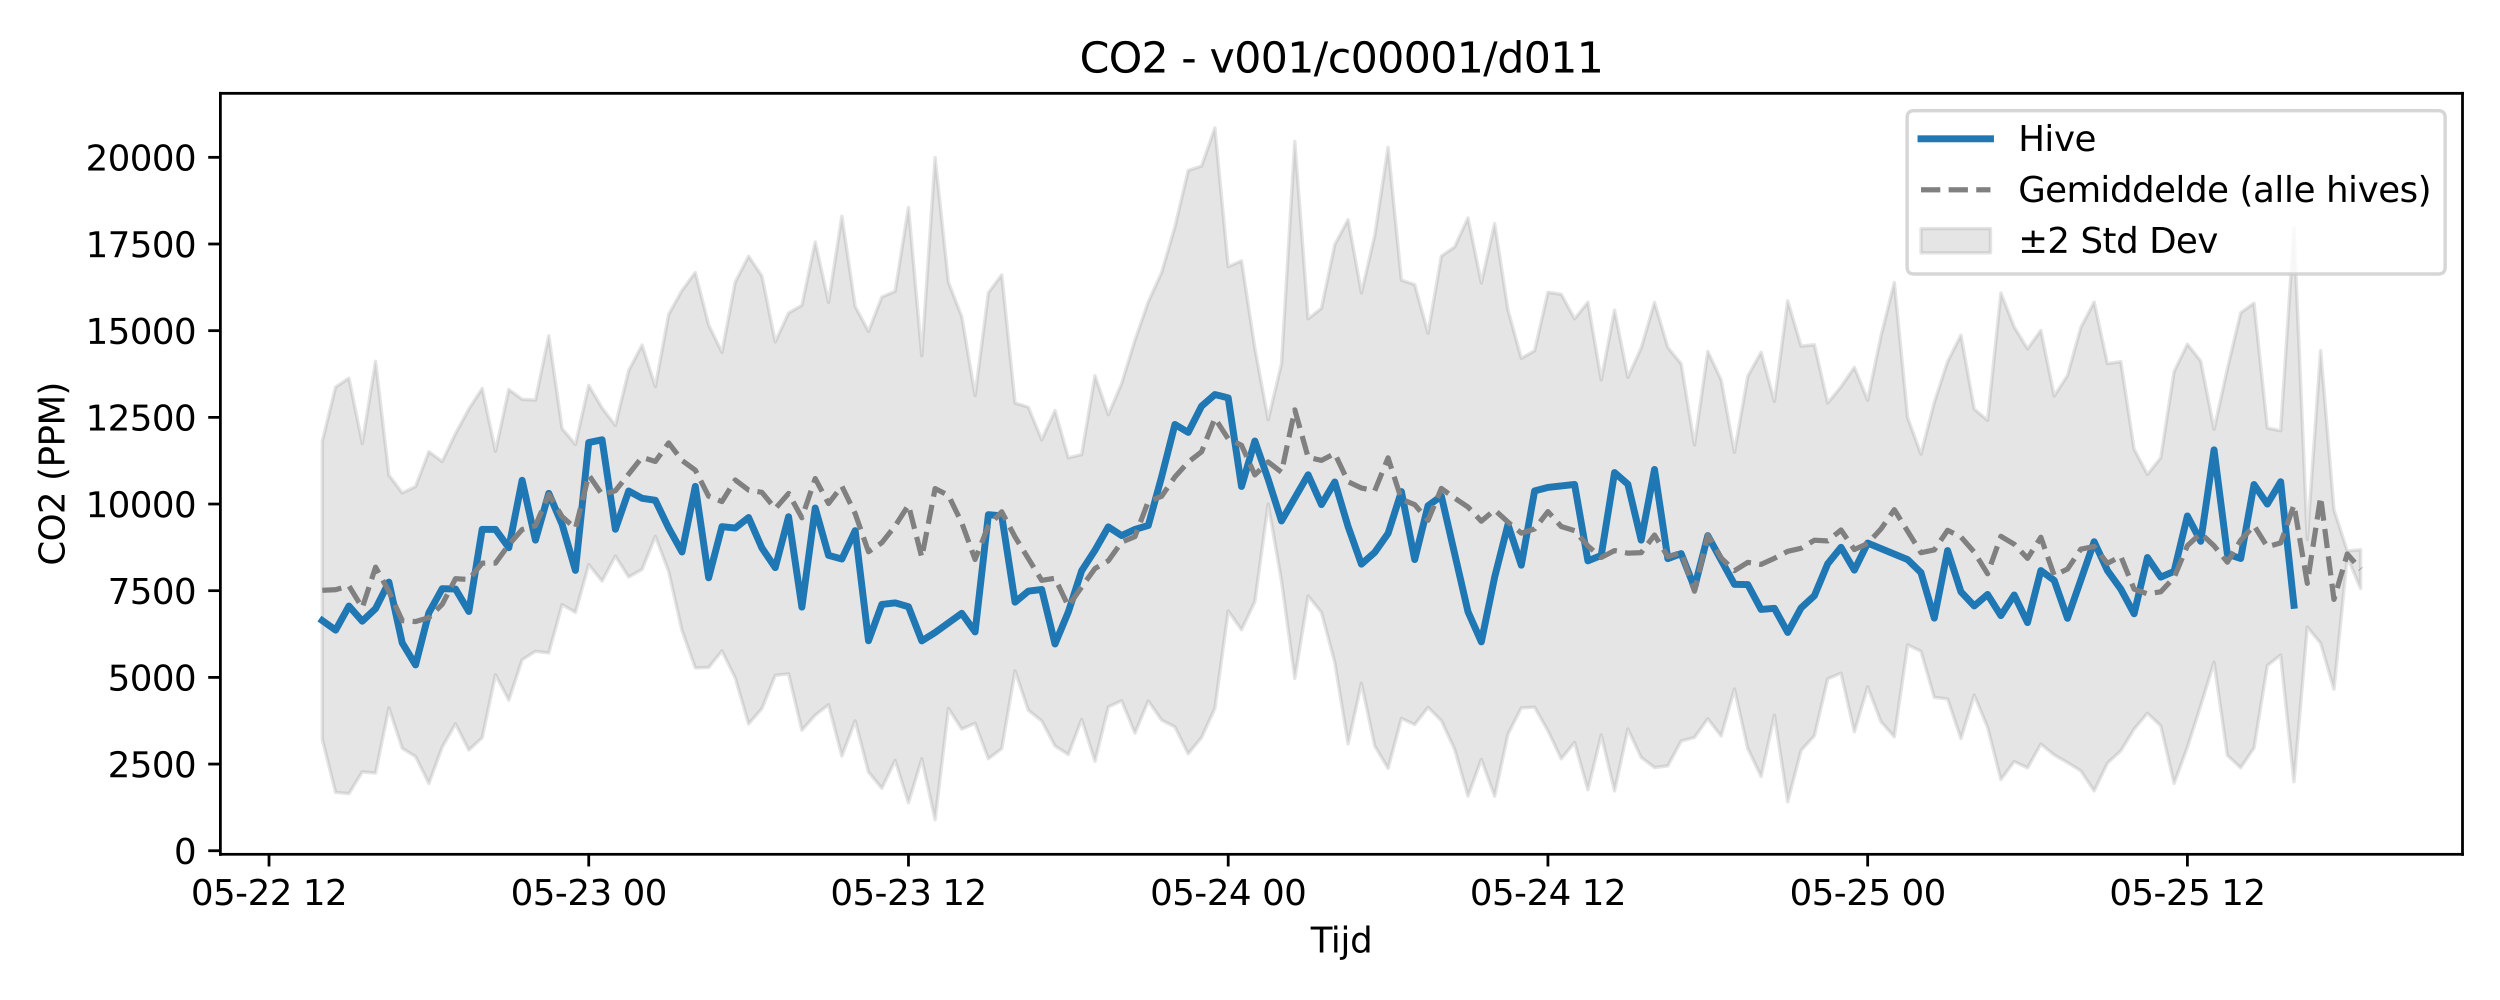 <?xml version="1.0" encoding="utf-8" standalone="no"?>
<!DOCTYPE svg PUBLIC "-//W3C//DTD SVG 1.1//EN"
  "http://www.w3.org/Graphics/SVG/1.1/DTD/svg11.dtd">
<svg xmlns:xlink="http://www.w3.org/1999/xlink" width="720pt" height="288pt" viewBox="0 0 720 288" xmlns="http://www.w3.org/2000/svg" version="1.1">
 <defs>
  <style type="text/css">*{stroke-linejoin: round; stroke-linecap: butt}</style>
 </defs>
 <g id="figure_1">
  <g id="patch_1">
   <path d="M 0 288 
L 720 288 
L 720 0 
L 0 0 
z
" style="fill: #ffffff"/>
  </g>
  <g id="axes_1">
   <g id="patch_2">
    <path d="M 63.47 246.04 
L 709.2 246.04 
L 709.2 26.88 
L 63.47 26.88 
z
" style="fill: #ffffff"/>
   </g>
   <g id="FillBetweenPolyCollection_1">
    <defs>
     <path id="m13c9b852db" d="M 92.821 -160.937 
L 92.821 -75.046 
L 96.658 -59.799 
L 100.495 -59.438 
L 104.332 -65.676 
L 108.168 -65.373 
L 112.005 -84.146 
L 115.842 -72.485 
L 119.679 -70.106 
L 123.516 -62.361 
L 127.352 -72.821 
L 131.189 -79.545 
L 135.026 -71.996 
L 138.863 -75.524 
L 142.699 -93.636 
L 146.536 -86.373 
L 150.373 -97.991 
L 154.21 -100.406 
L 158.047 -99.948 
L 161.883 -113.867 
L 165.72 -111.625 
L 169.557 -125.377 
L 173.394 -120.646 
L 177.231 -127.853 
L 181.067 -121.816 
L 184.904 -123.994 
L 188.741 -133.522 
L 192.578 -123.439 
L 196.414 -106.45 
L 200.251 -95.656 
L 204.088 -95.756 
L 207.925 -100.557 
L 211.762 -92.726 
L 215.598 -79.505 
L 219.435 -83.924 
L 223.272 -93.48 
L 227.109 -93.916 
L 230.945 -77.69 
L 234.782 -82.037 
L 238.619 -85.028 
L 242.456 -70.269 
L 246.293 -80.404 
L 250.129 -65.638 
L 253.966 -60.966 
L 257.803 -68.969 
L 261.64 -56.829 
L 265.476 -69.446 
L 269.313 -51.922 
L 273.15 -83.982 
L 276.987 -78.02 
L 280.824 -79.689 
L 284.66 -69.478 
L 288.497 -72.38 
L 292.334 -94.777 
L 296.171 -83.423 
L 300.007 -80.396 
L 303.844 -73.161 
L 307.681 -70.69 
L 311.518 -80.816 
L 315.355 -68.766 
L 319.191 -84.403 
L 323.028 -86.184 
L 326.865 -76.872 
L 330.702 -86.14 
L 334.538 -80.619 
L 338.375 -78.638 
L 342.212 -70.921 
L 346.049 -75.596 
L 349.886 -83.992 
L 353.722 -112.03 
L 357.559 -106.64 
L 361.396 -114.723 
L 365.233 -142.817 
L 369.069 -120.758 
L 372.906 -92.64 
L 376.743 -116.365 
L 380.58 -111.619 
L 384.417 -97.233 
L 388.253 -73.786 
L 392.09 -91.236 
L 395.927 -73.176 
L 399.764 -66.712 
L 403.601 -81.093 
L 407.437 -79.309 
L 411.274 -84.278 
L 415.111 -80.445 
L 418.948 -72.169 
L 422.784 -58.717 
L 426.621 -69.278 
L 430.458 -58.687 
L 434.295 -76.573 
L 438.132 -84.109 
L 441.968 -84.329 
L 445.805 -77.517 
L 449.642 -69.471 
L 453.479 -74.154 
L 457.315 -60.564 
L 461.152 -76.321 
L 464.989 -60.206 
L 468.826 -78.045 
L 472.663 -69.867 
L 476.499 -66.929 
L 480.336 -67.434 
L 484.173 -74.581 
L 488.01 -75.623 
L 491.846 -80.983 
L 495.683 -76.041 
L 499.52 -89.546 
L 503.357 -72.434 
L 507.194 -64.38 
L 511.03 -82.028 
L 514.867 -57.079 
L 518.704 -71.865 
L 522.541 -76.105 
L 526.377 -92.501 
L 530.214 -94.121 
L 534.051 -77.233 
L 537.888 -90.185 
L 541.725 -80.142 
L 545.561 -75.803 
L 549.398 -102.276 
L 553.235 -100.438 
L 557.072 -87.167 
L 560.908 -86.692 
L 564.745 -75.29 
L 568.582 -87.81 
L 572.419 -78.551 
L 576.256 -63.486 
L 580.092 -68.685 
L 583.929 -66.849 
L 587.766 -73.694 
L 591.603 -70.583 
L 595.439 -68.382 
L 599.276 -65.993 
L 603.113 -60.2 
L 606.95 -68.237 
L 610.787 -71.747 
L 614.623 -78 
L 618.46 -82.588 
L 622.297 -78.966 
L 626.134 -62.384 
L 629.971 -72.805 
L 633.807 -84.78 
L 637.644 -97.265 
L 641.481 -70.442 
L 645.318 -66.88 
L 649.154 -72.599 
L 652.991 -96.311 
L 656.828 -99.332 
L 660.665 -62.841 
L 664.502 -107.408 
L 668.338 -102.768 
L 672.175 -89.523 
L 676.012 -127.584 
L 679.849 -118.47 
L 679.849 -129.668 
L 679.849 -129.668 
L 676.012 -129.316 
L 672.175 -141.22 
L 668.338 -187.023 
L 664.502 -132.605 
L 660.665 -222.339 
L 656.828 -163.958 
L 652.991 -164.73 
L 649.154 -200.683 
L 645.318 -197.934 
L 641.481 -181.742 
L 637.644 -164.345 
L 633.807 -184.036 
L 629.971 -188.878 
L 626.134 -180.976 
L 622.297 -156.161 
L 618.46 -151.35 
L 614.623 -158.649 
L 610.787 -183.848 
L 606.95 -183.277 
L 603.113 -201.002 
L 599.276 -193.692 
L 595.439 -179.85 
L 591.603 -173.967 
L 587.766 -192.833 
L 583.929 -187.537 
L 580.092 -193.841 
L 576.256 -203.603 
L 572.419 -166.96 
L 568.582 -170.183 
L 564.745 -191.46 
L 560.908 -183.849 
L 557.072 -172.08 
L 553.235 -157.206 
L 549.398 -167.712 
L 545.561 -206.623 
L 541.725 -191.198 
L 537.888 -172.759 
L 534.051 -182.206 
L 530.214 -176.616 
L 526.377 -171.931 
L 522.541 -188.724 
L 518.704 -188.321 
L 514.867 -201.349 
L 511.03 -172.388 
L 507.194 -186.54 
L 503.357 -179.637 
L 499.52 -157.739 
L 495.683 -178.587 
L 491.846 -186.78 
L 488.01 -159.851 
L 484.173 -183.21 
L 480.336 -187.927 
L 476.499 -200.887 
L 472.663 -187.782 
L 468.826 -179.335 
L 464.989 -198.662 
L 461.152 -178.584 
L 457.315 -200.94 
L 453.479 -196.189 
L 449.642 -203.249 
L 445.805 -203.803 
L 441.968 -186.994 
L 438.132 -184.815 
L 434.295 -198.717 
L 430.458 -223.613 
L 426.621 -206.515 
L 422.784 -225.233 
L 418.948 -216.9 
L 415.111 -214.226 
L 411.274 -192.039 
L 407.437 -206.019 
L 403.601 -207.335 
L 399.764 -245.561 
L 395.927 -220.168 
L 392.09 -203.659 
L 388.253 -224.727 
L 384.417 -217.546 
L 380.58 -199.201 
L 376.743 -196.176 
L 372.906 -247.278 
L 369.069 -183.243 
L 365.233 -167.109 
L 361.396 -187.717 
L 357.559 -212.88 
L 353.722 -211.19 
L 349.886 -251.158 
L 346.049 -240.179 
L 342.212 -238.912 
L 338.375 -222.661 
L 334.538 -209.502 
L 330.702 -201.047 
L 326.865 -190.024 
L 323.028 -177.552 
L 319.191 -168.58 
L 315.355 -179.786 
L 311.518 -157.089 
L 307.681 -156.15 
L 303.844 -169.771 
L 300.007 -161.327 
L 296.171 -170.712 
L 292.334 -171.963 
L 288.497 -208.825 
L 284.66 -203.691 
L 280.824 -174.055 
L 276.987 -196.809 
L 273.15 -206.679 
L 269.313 -242.655 
L 265.476 -185.535 
L 261.64 -228.25 
L 257.803 -204.106 
L 253.966 -202.444 
L 250.129 -192.559 
L 246.293 -199.729 
L 242.456 -225.713 
L 238.619 -200.933 
L 234.782 -218.305 
L 230.945 -200.058 
L 227.109 -197.851 
L 223.272 -189.545 
L 219.435 -208.496 
L 215.598 -214.212 
L 211.762 -206.787 
L 207.925 -186.531 
L 204.088 -194.426 
L 200.251 -209.525 
L 196.414 -204.342 
L 192.578 -197.45 
L 188.741 -176.664 
L 184.904 -188.603 
L 181.067 -181.297 
L 177.231 -165.474 
L 173.394 -170.514 
L 169.557 -177.007 
L 165.72 -159.99 
L 161.883 -164.56 
L 158.047 -191.294 
L 154.21 -172.8 
L 150.373 -172.995 
L 146.536 -175.834 
L 142.699 -158.026 
L 138.863 -176.112 
L 135.026 -170.213 
L 131.189 -163.13 
L 127.352 -155.081 
L 123.516 -157.903 
L 119.679 -147.866 
L 115.842 -146.049 
L 112.005 -151.148 
L 108.168 -183.943 
L 104.332 -160.276 
L 100.495 -179.096 
L 96.658 -176.531 
L 92.821 -160.937 
z
" style="stroke: #808080; stroke-opacity: 0.2"/>
    </defs>
    <g clip-path="url(#p2933003661)">
     <use xlink:href="#m13c9b852db" x="0" y="288" style="fill: #808080; fill-opacity: 0.2; stroke: #808080; stroke-opacity: 0.2"/>
    </g>
   </g>
   <g id="matplotlib.axis_1">
    <g id="xtick_1">
     <g id="line2d_1">
      <defs>
       <path id="m4c91bf6708" d="M 0 0 
L 0 3.5 
" style="stroke: #000000; stroke-width: 0.8"/>
      </defs>
      <g>
       <use xlink:href="#m4c91bf6708" x="77.474" y="246.04" style="stroke: #000000; stroke-width: 0.8"/>
      </g>
     </g>
     <g id="text_1">
      <!-- 05-22 12 -->
      <g transform="translate(54.994 260.638) scale(0.1 -0.1)">
       <defs>
        <path id="DejaVuSans-30" d="M 2034 4250 
Q 1547 4250 1301 3770 
Q 1056 3291 1056 2328 
Q 1056 1369 1301 889 
Q 1547 409 2034 409 
Q 2525 409 2770 889 
Q 3016 1369 3016 2328 
Q 3016 3291 2770 3770 
Q 2525 4250 2034 4250 
z
M 2034 4750 
Q 2819 4750 3233 4129 
Q 3647 3509 3647 2328 
Q 3647 1150 3233 529 
Q 2819 -91 2034 -91 
Q 1250 -91 836 529 
Q 422 1150 422 2328 
Q 422 3509 836 4129 
Q 1250 4750 2034 4750 
z
" transform="scale(0.016)"/>
        <path id="DejaVuSans-35" d="M 691 4666 
L 3169 4666 
L 3169 4134 
L 1269 4134 
L 1269 2991 
Q 1406 3038 1543 3061 
Q 1681 3084 1819 3084 
Q 2600 3084 3056 2656 
Q 3513 2228 3513 1497 
Q 3513 744 3044 326 
Q 2575 -91 1722 -91 
Q 1428 -91 1123 -41 
Q 819 9 494 109 
L 494 744 
Q 775 591 1075 516 
Q 1375 441 1709 441 
Q 2250 441 2565 725 
Q 2881 1009 2881 1497 
Q 2881 1984 2565 2268 
Q 2250 2553 1709 2553 
Q 1456 2553 1204 2497 
Q 953 2441 691 2322 
L 691 4666 
z
" transform="scale(0.016)"/>
        <path id="DejaVuSans-2d" d="M 313 2009 
L 1997 2009 
L 1997 1497 
L 313 1497 
L 313 2009 
z
" transform="scale(0.016)"/>
        <path id="DejaVuSans-32" d="M 1228 531 
L 3431 531 
L 3431 0 
L 469 0 
L 469 531 
Q 828 903 1448 1529 
Q 2069 2156 2228 2338 
Q 2531 2678 2651 2914 
Q 2772 3150 2772 3378 
Q 2772 3750 2511 3984 
Q 2250 4219 1831 4219 
Q 1534 4219 1204 4116 
Q 875 4013 500 3803 
L 500 4441 
Q 881 4594 1212 4672 
Q 1544 4750 1819 4750 
Q 2544 4750 2975 4387 
Q 3406 4025 3406 3419 
Q 3406 3131 3298 2873 
Q 3191 2616 2906 2266 
Q 2828 2175 2409 1742 
Q 1991 1309 1228 531 
z
" transform="scale(0.016)"/>
        <path id="DejaVuSans-20" transform="scale(0.016)"/>
        <path id="DejaVuSans-31" d="M 794 531 
L 1825 531 
L 1825 4091 
L 703 3866 
L 703 4441 
L 1819 4666 
L 2450 4666 
L 2450 531 
L 3481 531 
L 3481 0 
L 794 0 
L 794 531 
z
" transform="scale(0.016)"/>
       </defs>
       <use xlink:href="#DejaVuSans-30"/>
       <use xlink:href="#DejaVuSans-35" transform="translate(63.623 0)"/>
       <use xlink:href="#DejaVuSans-2d" transform="translate(127.246 0)"/>
       <use xlink:href="#DejaVuSans-32" transform="translate(163.33 0)"/>
       <use xlink:href="#DejaVuSans-32" transform="translate(226.953 0)"/>
       <use xlink:href="#DejaVuSans-20" transform="translate(290.576 0)"/>
       <use xlink:href="#DejaVuSans-31" transform="translate(322.363 0)"/>
       <use xlink:href="#DejaVuSans-32" transform="translate(385.986 0)"/>
      </g>
     </g>
    </g>
    <g id="xtick_2">
     <g id="line2d_2">
      <g>
       <use xlink:href="#m4c91bf6708" x="169.557" y="246.04" style="stroke: #000000; stroke-width: 0.8"/>
      </g>
     </g>
     <g id="text_2">
      <!-- 05-23 00 -->
      <g transform="translate(147.076 260.638) scale(0.1 -0.1)">
       <defs>
        <path id="DejaVuSans-33" d="M 2597 2516 
Q 3050 2419 3304 2112 
Q 3559 1806 3559 1356 
Q 3559 666 3084 287 
Q 2609 -91 1734 -91 
Q 1441 -91 1130 -33 
Q 819 25 488 141 
L 488 750 
Q 750 597 1062 519 
Q 1375 441 1716 441 
Q 2309 441 2620 675 
Q 2931 909 2931 1356 
Q 2931 1769 2642 2001 
Q 2353 2234 1838 2234 
L 1294 2234 
L 1294 2753 
L 1863 2753 
Q 2328 2753 2575 2939 
Q 2822 3125 2822 3475 
Q 2822 3834 2567 4026 
Q 2313 4219 1838 4219 
Q 1578 4219 1281 4162 
Q 984 4106 628 3988 
L 628 4550 
Q 988 4650 1302 4700 
Q 1616 4750 1894 4750 
Q 2613 4750 3031 4423 
Q 3450 4097 3450 3541 
Q 3450 3153 3228 2886 
Q 3006 2619 2597 2516 
z
" transform="scale(0.016)"/>
       </defs>
       <use xlink:href="#DejaVuSans-30"/>
       <use xlink:href="#DejaVuSans-35" transform="translate(63.623 0)"/>
       <use xlink:href="#DejaVuSans-2d" transform="translate(127.246 0)"/>
       <use xlink:href="#DejaVuSans-32" transform="translate(163.33 0)"/>
       <use xlink:href="#DejaVuSans-33" transform="translate(226.953 0)"/>
       <use xlink:href="#DejaVuSans-20" transform="translate(290.576 0)"/>
       <use xlink:href="#DejaVuSans-30" transform="translate(322.363 0)"/>
       <use xlink:href="#DejaVuSans-30" transform="translate(385.986 0)"/>
      </g>
     </g>
    </g>
    <g id="xtick_3">
     <g id="line2d_3">
      <g>
       <use xlink:href="#m4c91bf6708" x="261.64" y="246.04" style="stroke: #000000; stroke-width: 0.8"/>
      </g>
     </g>
     <g id="text_3">
      <!-- 05-23 12 -->
      <g transform="translate(239.159 260.638) scale(0.1 -0.1)">
       <use xlink:href="#DejaVuSans-30"/>
       <use xlink:href="#DejaVuSans-35" transform="translate(63.623 0)"/>
       <use xlink:href="#DejaVuSans-2d" transform="translate(127.246 0)"/>
       <use xlink:href="#DejaVuSans-32" transform="translate(163.33 0)"/>
       <use xlink:href="#DejaVuSans-33" transform="translate(226.953 0)"/>
       <use xlink:href="#DejaVuSans-20" transform="translate(290.576 0)"/>
       <use xlink:href="#DejaVuSans-31" transform="translate(322.363 0)"/>
       <use xlink:href="#DejaVuSans-32" transform="translate(385.986 0)"/>
      </g>
     </g>
    </g>
    <g id="xtick_4">
     <g id="line2d_4">
      <g>
       <use xlink:href="#m4c91bf6708" x="353.722" y="246.04" style="stroke: #000000; stroke-width: 0.8"/>
      </g>
     </g>
     <g id="text_4">
      <!-- 05-24 00 -->
      <g transform="translate(331.242 260.638) scale(0.1 -0.1)">
       <defs>
        <path id="DejaVuSans-34" d="M 2419 4116 
L 825 1625 
L 2419 1625 
L 2419 4116 
z
M 2253 4666 
L 3047 4666 
L 3047 1625 
L 3713 1625 
L 3713 1100 
L 3047 1100 
L 3047 0 
L 2419 0 
L 2419 1100 
L 313 1100 
L 313 1709 
L 2253 4666 
z
" transform="scale(0.016)"/>
       </defs>
       <use xlink:href="#DejaVuSans-30"/>
       <use xlink:href="#DejaVuSans-35" transform="translate(63.623 0)"/>
       <use xlink:href="#DejaVuSans-2d" transform="translate(127.246 0)"/>
       <use xlink:href="#DejaVuSans-32" transform="translate(163.33 0)"/>
       <use xlink:href="#DejaVuSans-34" transform="translate(226.953 0)"/>
       <use xlink:href="#DejaVuSans-20" transform="translate(290.576 0)"/>
       <use xlink:href="#DejaVuSans-30" transform="translate(322.363 0)"/>
       <use xlink:href="#DejaVuSans-30" transform="translate(385.986 0)"/>
      </g>
     </g>
    </g>
    <g id="xtick_5">
     <g id="line2d_5">
      <g>
       <use xlink:href="#m4c91bf6708" x="445.805" y="246.04" style="stroke: #000000; stroke-width: 0.8"/>
      </g>
     </g>
     <g id="text_5">
      <!-- 05-24 12 -->
      <g transform="translate(423.325 260.638) scale(0.1 -0.1)">
       <use xlink:href="#DejaVuSans-30"/>
       <use xlink:href="#DejaVuSans-35" transform="translate(63.623 0)"/>
       <use xlink:href="#DejaVuSans-2d" transform="translate(127.246 0)"/>
       <use xlink:href="#DejaVuSans-32" transform="translate(163.33 0)"/>
       <use xlink:href="#DejaVuSans-34" transform="translate(226.953 0)"/>
       <use xlink:href="#DejaVuSans-20" transform="translate(290.576 0)"/>
       <use xlink:href="#DejaVuSans-31" transform="translate(322.363 0)"/>
       <use xlink:href="#DejaVuSans-32" transform="translate(385.986 0)"/>
      </g>
     </g>
    </g>
    <g id="xtick_6">
     <g id="line2d_6">
      <g>
       <use xlink:href="#m4c91bf6708" x="537.888" y="246.04" style="stroke: #000000; stroke-width: 0.8"/>
      </g>
     </g>
     <g id="text_6">
      <!-- 05-25 00 -->
      <g transform="translate(515.407 260.638) scale(0.1 -0.1)">
       <use xlink:href="#DejaVuSans-30"/>
       <use xlink:href="#DejaVuSans-35" transform="translate(63.623 0)"/>
       <use xlink:href="#DejaVuSans-2d" transform="translate(127.246 0)"/>
       <use xlink:href="#DejaVuSans-32" transform="translate(163.33 0)"/>
       <use xlink:href="#DejaVuSans-35" transform="translate(226.953 0)"/>
       <use xlink:href="#DejaVuSans-20" transform="translate(290.576 0)"/>
       <use xlink:href="#DejaVuSans-30" transform="translate(322.363 0)"/>
       <use xlink:href="#DejaVuSans-30" transform="translate(385.986 0)"/>
      </g>
     </g>
    </g>
    <g id="xtick_7">
     <g id="line2d_7">
      <g>
       <use xlink:href="#m4c91bf6708" x="629.971" y="246.04" style="stroke: #000000; stroke-width: 0.8"/>
      </g>
     </g>
     <g id="text_7">
      <!-- 05-25 12 -->
      <g transform="translate(607.49 260.638) scale(0.1 -0.1)">
       <use xlink:href="#DejaVuSans-30"/>
       <use xlink:href="#DejaVuSans-35" transform="translate(63.623 0)"/>
       <use xlink:href="#DejaVuSans-2d" transform="translate(127.246 0)"/>
       <use xlink:href="#DejaVuSans-32" transform="translate(163.33 0)"/>
       <use xlink:href="#DejaVuSans-35" transform="translate(226.953 0)"/>
       <use xlink:href="#DejaVuSans-20" transform="translate(290.576 0)"/>
       <use xlink:href="#DejaVuSans-31" transform="translate(322.363 0)"/>
       <use xlink:href="#DejaVuSans-32" transform="translate(385.986 0)"/>
      </g>
     </g>
    </g>
    <g id="text_8">
     <!-- Tijd -->
     <g transform="translate(377.485 274.317) scale(0.1 -0.1)">
      <defs>
       <path id="DejaVuSans-54" d="M -19 4666 
L 3928 4666 
L 3928 4134 
L 2272 4134 
L 2272 0 
L 1638 0 
L 1638 4134 
L -19 4134 
L -19 4666 
z
" transform="scale(0.016)"/>
       <path id="DejaVuSans-69" d="M 603 3500 
L 1178 3500 
L 1178 0 
L 603 0 
L 603 3500 
z
M 603 4863 
L 1178 4863 
L 1178 4134 
L 603 4134 
L 603 4863 
z
" transform="scale(0.016)"/>
       <path id="DejaVuSans-6a" d="M 603 3500 
L 1178 3500 
L 1178 -63 
Q 1178 -731 923 -1031 
Q 669 -1331 103 -1331 
L -116 -1331 
L -116 -844 
L 38 -844 
Q 366 -844 484 -692 
Q 603 -541 603 -63 
L 603 3500 
z
M 603 4863 
L 1178 4863 
L 1178 4134 
L 603 4134 
L 603 4863 
z
" transform="scale(0.016)"/>
       <path id="DejaVuSans-64" d="M 2906 2969 
L 2906 4863 
L 3481 4863 
L 3481 0 
L 2906 0 
L 2906 525 
Q 2725 213 2448 61 
Q 2172 -91 1784 -91 
Q 1150 -91 751 415 
Q 353 922 353 1747 
Q 353 2572 751 3078 
Q 1150 3584 1784 3584 
Q 2172 3584 2448 3432 
Q 2725 3281 2906 2969 
z
M 947 1747 
Q 947 1113 1208 752 
Q 1469 391 1925 391 
Q 2381 391 2643 752 
Q 2906 1113 2906 1747 
Q 2906 2381 2643 2742 
Q 2381 3103 1925 3103 
Q 1469 3103 1208 2742 
Q 947 2381 947 1747 
z
" transform="scale(0.016)"/>
      </defs>
      <use xlink:href="#DejaVuSans-54"/>
      <use xlink:href="#DejaVuSans-69" transform="translate(57.959 0)"/>
      <use xlink:href="#DejaVuSans-6a" transform="translate(85.742 0)"/>
      <use xlink:href="#DejaVuSans-64" transform="translate(113.525 0)"/>
     </g>
    </g>
   </g>
   <g id="matplotlib.axis_2">
    <g id="ytick_1">
     <g id="line2d_8">
      <defs>
       <path id="md281f509df" d="M 0 0 
L -3.5 0 
" style="stroke: #000000; stroke-width: 0.8"/>
      </defs>
      <g>
       <use xlink:href="#md281f509df" x="63.47" y="245.012" style="stroke: #000000; stroke-width: 0.8"/>
      </g>
     </g>
     <g id="text_9">
      <!-- 0 -->
      <g transform="translate(50.108 248.811) scale(0.1 -0.1)">
       <use xlink:href="#DejaVuSans-30"/>
      </g>
     </g>
    </g>
    <g id="ytick_2">
     <g id="line2d_9">
      <g>
       <use xlink:href="#md281f509df" x="63.47" y="220.05" style="stroke: #000000; stroke-width: 0.8"/>
      </g>
     </g>
     <g id="text_10">
      <!-- 2500 -->
      <g transform="translate(31.02 223.849) scale(0.1 -0.1)">
       <use xlink:href="#DejaVuSans-32"/>
       <use xlink:href="#DejaVuSans-35" transform="translate(63.623 0)"/>
       <use xlink:href="#DejaVuSans-30" transform="translate(127.246 0)"/>
       <use xlink:href="#DejaVuSans-30" transform="translate(190.869 0)"/>
      </g>
     </g>
    </g>
    <g id="ytick_3">
     <g id="line2d_10">
      <g>
       <use xlink:href="#md281f509df" x="63.47" y="195.087" style="stroke: #000000; stroke-width: 0.8"/>
      </g>
     </g>
     <g id="text_11">
      <!-- 5000 -->
      <g transform="translate(31.02 198.886) scale(0.1 -0.1)">
       <use xlink:href="#DejaVuSans-35"/>
       <use xlink:href="#DejaVuSans-30" transform="translate(63.623 0)"/>
       <use xlink:href="#DejaVuSans-30" transform="translate(127.246 0)"/>
       <use xlink:href="#DejaVuSans-30" transform="translate(190.869 0)"/>
      </g>
     </g>
    </g>
    <g id="ytick_4">
     <g id="line2d_11">
      <g>
       <use xlink:href="#md281f509df" x="63.47" y="170.124" style="stroke: #000000; stroke-width: 0.8"/>
      </g>
     </g>
     <g id="text_12">
      <!-- 7500 -->
      <g transform="translate(31.02 173.924) scale(0.1 -0.1)">
       <defs>
        <path id="DejaVuSans-37" d="M 525 4666 
L 3525 4666 
L 3525 4397 
L 1831 0 
L 1172 0 
L 2766 4134 
L 525 4134 
L 525 4666 
z
" transform="scale(0.016)"/>
       </defs>
       <use xlink:href="#DejaVuSans-37"/>
       <use xlink:href="#DejaVuSans-35" transform="translate(63.623 0)"/>
       <use xlink:href="#DejaVuSans-30" transform="translate(127.246 0)"/>
       <use xlink:href="#DejaVuSans-30" transform="translate(190.869 0)"/>
      </g>
     </g>
    </g>
    <g id="ytick_5">
     <g id="line2d_12">
      <g>
       <use xlink:href="#md281f509df" x="63.47" y="145.162" style="stroke: #000000; stroke-width: 0.8"/>
      </g>
     </g>
     <g id="text_13">
      <!-- 10000 -->
      <g transform="translate(24.657 148.961) scale(0.1 -0.1)">
       <use xlink:href="#DejaVuSans-31"/>
       <use xlink:href="#DejaVuSans-30" transform="translate(63.623 0)"/>
       <use xlink:href="#DejaVuSans-30" transform="translate(127.246 0)"/>
       <use xlink:href="#DejaVuSans-30" transform="translate(190.869 0)"/>
       <use xlink:href="#DejaVuSans-30" transform="translate(254.492 0)"/>
      </g>
     </g>
    </g>
    <g id="ytick_6">
     <g id="line2d_13">
      <g>
       <use xlink:href="#md281f509df" x="63.47" y="120.199" style="stroke: #000000; stroke-width: 0.8"/>
      </g>
     </g>
     <g id="text_14">
      <!-- 12500 -->
      <g transform="translate(24.657 123.998) scale(0.1 -0.1)">
       <use xlink:href="#DejaVuSans-31"/>
       <use xlink:href="#DejaVuSans-32" transform="translate(63.623 0)"/>
       <use xlink:href="#DejaVuSans-35" transform="translate(127.246 0)"/>
       <use xlink:href="#DejaVuSans-30" transform="translate(190.869 0)"/>
       <use xlink:href="#DejaVuSans-30" transform="translate(254.492 0)"/>
      </g>
     </g>
    </g>
    <g id="ytick_7">
     <g id="line2d_14">
      <g>
       <use xlink:href="#md281f509df" x="63.47" y="95.237" style="stroke: #000000; stroke-width: 0.8"/>
      </g>
     </g>
     <g id="text_15">
      <!-- 15000 -->
      <g transform="translate(24.657 99.036) scale(0.1 -0.1)">
       <use xlink:href="#DejaVuSans-31"/>
       <use xlink:href="#DejaVuSans-35" transform="translate(63.623 0)"/>
       <use xlink:href="#DejaVuSans-30" transform="translate(127.246 0)"/>
       <use xlink:href="#DejaVuSans-30" transform="translate(190.869 0)"/>
       <use xlink:href="#DejaVuSans-30" transform="translate(254.492 0)"/>
      </g>
     </g>
    </g>
    <g id="ytick_8">
     <g id="line2d_15">
      <g>
       <use xlink:href="#md281f509df" x="63.47" y="70.274" style="stroke: #000000; stroke-width: 0.8"/>
      </g>
     </g>
     <g id="text_16">
      <!-- 17500 -->
      <g transform="translate(24.657 74.073) scale(0.1 -0.1)">
       <use xlink:href="#DejaVuSans-31"/>
       <use xlink:href="#DejaVuSans-37" transform="translate(63.623 0)"/>
       <use xlink:href="#DejaVuSans-35" transform="translate(127.246 0)"/>
       <use xlink:href="#DejaVuSans-30" transform="translate(190.869 0)"/>
       <use xlink:href="#DejaVuSans-30" transform="translate(254.492 0)"/>
      </g>
     </g>
    </g>
    <g id="ytick_9">
     <g id="line2d_16">
      <g>
       <use xlink:href="#md281f509df" x="63.47" y="45.311" style="stroke: #000000; stroke-width: 0.8"/>
      </g>
     </g>
     <g id="text_17">
      <!-- 20000 -->
      <g transform="translate(24.657 49.111) scale(0.1 -0.1)">
       <use xlink:href="#DejaVuSans-32"/>
       <use xlink:href="#DejaVuSans-30" transform="translate(63.623 0)"/>
       <use xlink:href="#DejaVuSans-30" transform="translate(127.246 0)"/>
       <use xlink:href="#DejaVuSans-30" transform="translate(190.869 0)"/>
       <use xlink:href="#DejaVuSans-30" transform="translate(254.492 0)"/>
      </g>
     </g>
    </g>
    <g id="text_18">
     <!-- CO2 (PPM) -->
     <g transform="translate(18.578 162.903) rotate(-90) scale(0.1 -0.1)">
      <defs>
       <path id="DejaVuSans-43" d="M 4122 4306 
L 4122 3641 
Q 3803 3938 3442 4084 
Q 3081 4231 2675 4231 
Q 1875 4231 1450 3742 
Q 1025 3253 1025 2328 
Q 1025 1406 1450 917 
Q 1875 428 2675 428 
Q 3081 428 3442 575 
Q 3803 722 4122 1019 
L 4122 359 
Q 3791 134 3420 21 
Q 3050 -91 2638 -91 
Q 1578 -91 968 557 
Q 359 1206 359 2328 
Q 359 3453 968 4101 
Q 1578 4750 2638 4750 
Q 3056 4750 3426 4639 
Q 3797 4528 4122 4306 
z
" transform="scale(0.016)"/>
       <path id="DejaVuSans-4f" d="M 2522 4238 
Q 1834 4238 1429 3725 
Q 1025 3213 1025 2328 
Q 1025 1447 1429 934 
Q 1834 422 2522 422 
Q 3209 422 3611 934 
Q 4013 1447 4013 2328 
Q 4013 3213 3611 3725 
Q 3209 4238 2522 4238 
z
M 2522 4750 
Q 3503 4750 4090 4092 
Q 4678 3434 4678 2328 
Q 4678 1225 4090 567 
Q 3503 -91 2522 -91 
Q 1538 -91 948 565 
Q 359 1222 359 2328 
Q 359 3434 948 4092 
Q 1538 4750 2522 4750 
z
" transform="scale(0.016)"/>
       <path id="DejaVuSans-28" d="M 1984 4856 
Q 1566 4138 1362 3434 
Q 1159 2731 1159 2009 
Q 1159 1288 1364 580 
Q 1569 -128 1984 -844 
L 1484 -844 
Q 1016 -109 783 600 
Q 550 1309 550 2009 
Q 550 2706 781 3412 
Q 1013 4119 1484 4856 
L 1984 4856 
z
" transform="scale(0.016)"/>
       <path id="DejaVuSans-50" d="M 1259 4147 
L 1259 2394 
L 2053 2394 
Q 2494 2394 2734 2622 
Q 2975 2850 2975 3272 
Q 2975 3691 2734 3919 
Q 2494 4147 2053 4147 
L 1259 4147 
z
M 628 4666 
L 2053 4666 
Q 2838 4666 3239 4311 
Q 3641 3956 3641 3272 
Q 3641 2581 3239 2228 
Q 2838 1875 2053 1875 
L 1259 1875 
L 1259 0 
L 628 0 
L 628 4666 
z
" transform="scale(0.016)"/>
       <path id="DejaVuSans-4d" d="M 628 4666 
L 1569 4666 
L 2759 1491 
L 3956 4666 
L 4897 4666 
L 4897 0 
L 4281 0 
L 4281 4097 
L 3078 897 
L 2444 897 
L 1241 4097 
L 1241 0 
L 628 0 
L 628 4666 
z
" transform="scale(0.016)"/>
       <path id="DejaVuSans-29" d="M 513 4856 
L 1013 4856 
Q 1481 4119 1714 3412 
Q 1947 2706 1947 2009 
Q 1947 1309 1714 600 
Q 1481 -109 1013 -844 
L 513 -844 
Q 928 -128 1133 580 
Q 1338 1288 1338 2009 
Q 1338 2731 1133 3434 
Q 928 4138 513 4856 
z
" transform="scale(0.016)"/>
      </defs>
      <use xlink:href="#DejaVuSans-43"/>
      <use xlink:href="#DejaVuSans-4f" transform="translate(69.824 0)"/>
      <use xlink:href="#DejaVuSans-32" transform="translate(148.535 0)"/>
      <use xlink:href="#DejaVuSans-20" transform="translate(212.158 0)"/>
      <use xlink:href="#DejaVuSans-28" transform="translate(243.945 0)"/>
      <use xlink:href="#DejaVuSans-50" transform="translate(282.959 0)"/>
      <use xlink:href="#DejaVuSans-50" transform="translate(343.262 0)"/>
      <use xlink:href="#DejaVuSans-4d" transform="translate(403.564 0)"/>
      <use xlink:href="#DejaVuSans-29" transform="translate(489.844 0)"/>
     </g>
    </g>
   </g>
   <g id="line2d_17">
    <path d="M 92.821 178.731 
L 96.658 181.477 
L 100.495 174.544 
L 104.332 178.901 
L 108.168 175.28 
L 112.005 167.653 
L 115.842 185.162 
L 119.679 191.502 
L 123.516 176.485 
L 127.352 169.545 
L 131.189 169.638 
L 135.026 176.102 
L 138.863 152.464 
L 142.699 152.467 
L 146.536 157.736 
L 150.373 138.335 
L 154.21 155.553 
L 158.047 142.09 
L 161.883 151.016 
L 165.72 164.266 
L 169.557 127.442 
L 173.394 126.656 
L 177.231 152.424 
L 181.067 141.407 
L 184.904 143.511 
L 188.741 144.08 
L 192.578 152.078 
L 196.414 158.971 
L 200.251 140.074 
L 204.088 166.4 
L 207.925 151.672 
L 211.762 152.071 
L 215.598 149.046 
L 219.435 157.816 
L 223.272 163.479 
L 227.109 148.821 
L 230.945 174.847 
L 234.782 146.307 
L 238.619 159.945 
L 242.456 160.995 
L 246.293 152.835 
L 250.129 184.533 
L 253.966 174.072 
L 257.803 173.629 
L 261.64 174.737 
L 265.476 184.578 
L 269.313 182.161 
L 276.987 176.63 
L 280.824 181.987 
L 284.66 148.222 
L 288.497 148.577 
L 292.334 173.424 
L 296.171 170.244 
L 300.007 169.772 
L 303.844 185.471 
L 307.681 176.23 
L 311.518 164.386 
L 315.355 158.462 
L 319.191 151.742 
L 323.028 154.245 
L 326.865 152.477 
L 330.702 151.342 
L 334.538 137.35 
L 338.375 122.246 
L 342.212 124.526 
L 346.049 116.977 
L 349.886 113.632 
L 353.722 114.591 
L 357.559 140.093 
L 361.396 127.022 
L 365.233 138.026 
L 369.069 150.031 
L 376.743 136.744 
L 380.58 145.325 
L 384.417 138.816 
L 388.253 151.652 
L 392.09 162.476 
L 395.927 159.081 
L 399.764 153.629 
L 403.601 141.584 
L 407.437 161.148 
L 411.274 145.651 
L 415.111 142.875 
L 422.784 176.185 
L 426.621 184.852 
L 430.458 166.22 
L 434.295 151.073 
L 438.132 162.775 
L 441.968 141.381 
L 445.805 140.374 
L 453.479 139.52 
L 457.315 161.527 
L 461.152 159.965 
L 464.989 136.1 
L 468.826 139.46 
L 472.663 155.556 
L 476.499 135.212 
L 480.336 160.888 
L 484.173 159.445 
L 488.01 169.206 
L 491.846 154.268 
L 499.52 168.294 
L 503.357 168.357 
L 507.194 175.516 
L 511.03 175.2 
L 514.867 182.14 
L 518.704 175.084 
L 522.541 171.569 
L 526.377 162.373 
L 530.214 157.63 
L 534.051 164.197 
L 537.888 156.405 
L 549.398 161.158 
L 553.235 164.902 
L 557.072 178.023 
L 560.908 158.567 
L 564.745 170.434 
L 568.582 174.513 
L 572.419 171.206 
L 576.256 177.294 
L 580.092 171.358 
L 583.929 179.301 
L 587.766 164.323 
L 591.603 167.142 
L 595.439 178.072 
L 603.113 156.025 
L 606.95 164.323 
L 610.787 169.645 
L 614.623 176.764 
L 618.46 160.569 
L 622.297 166.21 
L 626.134 164.563 
L 629.971 148.597 
L 633.807 155.896 
L 637.644 129.565 
L 641.481 159.57 
L 645.318 160.843 
L 649.154 139.543 
L 652.991 145.168 
L 656.828 138.748 
L 660.665 174.328 
L 660.665 174.328 
" clip-path="url(#p2933003661)" style="fill: none; stroke: #1f77b4; stroke-width: 2; stroke-linecap: square"/>
   </g>
   <g id="line2d_18">
    <path d="M 92.821 170.009 
L 96.658 169.835 
L 100.495 168.733 
L 104.332 175.024 
L 108.168 163.342 
L 112.005 170.353 
L 115.842 178.733 
L 119.679 179.014 
L 123.516 177.868 
L 127.352 174.049 
L 131.189 166.662 
L 135.026 166.895 
L 138.863 162.182 
L 142.699 162.169 
L 146.536 156.896 
L 150.373 152.507 
L 154.21 151.397 
L 158.047 142.379 
L 161.883 148.786 
L 165.72 152.192 
L 169.557 136.808 
L 173.394 142.42 
L 177.231 141.337 
L 184.904 131.701 
L 188.741 132.907 
L 192.578 127.556 
L 196.414 132.604 
L 200.251 135.41 
L 204.088 142.909 
L 207.925 144.456 
L 211.762 138.243 
L 215.598 141.142 
L 219.435 141.79 
L 223.272 146.488 
L 227.109 142.117 
L 230.945 149.126 
L 234.782 137.829 
L 238.619 145.019 
L 242.456 140.009 
L 246.293 147.933 
L 250.129 158.901 
L 253.966 156.295 
L 257.803 151.463 
L 261.64 145.461 
L 265.476 160.51 
L 269.313 140.711 
L 273.15 142.669 
L 276.987 150.586 
L 280.824 161.128 
L 284.66 151.416 
L 288.497 147.398 
L 292.334 154.63 
L 300.007 167.138 
L 303.844 166.534 
L 307.681 174.58 
L 311.518 169.047 
L 315.355 163.724 
L 319.191 161.509 
L 323.028 156.132 
L 326.865 154.552 
L 330.702 144.407 
L 334.538 142.94 
L 338.375 137.351 
L 342.212 133.084 
L 346.049 130.113 
L 349.886 120.425 
L 353.722 126.39 
L 357.559 128.24 
L 361.396 136.78 
L 365.233 133.037 
L 369.069 135.999 
L 372.906 118.041 
L 376.743 131.729 
L 380.58 132.59 
L 384.417 130.61 
L 388.253 138.744 
L 392.09 140.552 
L 395.927 141.328 
L 399.764 131.863 
L 403.601 143.786 
L 407.437 145.336 
L 411.274 149.841 
L 415.111 140.665 
L 418.948 143.465 
L 422.784 146.025 
L 426.621 150.104 
L 430.458 146.85 
L 434.295 150.355 
L 438.132 153.538 
L 441.968 152.338 
L 445.805 147.34 
L 449.642 151.64 
L 453.479 152.828 
L 457.315 157.248 
L 461.152 160.548 
L 464.989 158.566 
L 468.826 159.31 
L 472.663 159.175 
L 476.499 154.092 
L 480.336 160.32 
L 484.173 159.105 
L 488.01 170.263 
L 491.846 154.119 
L 495.683 160.686 
L 499.52 164.357 
L 503.357 161.964 
L 507.194 162.54 
L 511.03 160.792 
L 514.867 158.786 
L 518.704 157.907 
L 522.541 155.585 
L 526.377 155.784 
L 530.214 152.631 
L 534.051 158.28 
L 537.888 156.528 
L 541.725 152.33 
L 545.561 146.787 
L 553.235 159.178 
L 557.072 158.376 
L 560.908 152.73 
L 564.745 154.625 
L 568.582 159.004 
L 572.419 165.244 
L 576.256 154.456 
L 580.092 156.737 
L 583.929 160.807 
L 587.766 154.736 
L 591.603 165.725 
L 595.439 163.884 
L 599.276 158.157 
L 603.113 157.399 
L 606.95 162.243 
L 610.787 160.202 
L 614.623 169.676 
L 618.46 171.031 
L 622.297 170.437 
L 626.134 166.32 
L 629.971 157.159 
L 633.807 153.592 
L 637.644 157.195 
L 641.481 161.908 
L 645.318 155.593 
L 649.154 151.359 
L 652.991 157.479 
L 656.828 156.355 
L 660.665 145.41 
L 664.502 167.993 
L 668.338 143.105 
L 672.175 172.628 
L 676.012 159.55 
L 679.849 163.931 
L 679.849 163.931 
" clip-path="url(#p2933003661)" style="fill: none; stroke-dasharray: 5.55,2.4; stroke-dashoffset: 0; stroke: #808080; stroke-width: 1.5"/>
   </g>
   <g id="patch_3">
    <path d="M 63.47 246.04 
L 63.47 26.88 
" style="fill: none; stroke: #000000; stroke-width: 0.8; stroke-linejoin: miter; stroke-linecap: square"/>
   </g>
   <g id="patch_4">
    <path d="M 709.2 246.04 
L 709.2 26.88 
" style="fill: none; stroke: #000000; stroke-width: 0.8; stroke-linejoin: miter; stroke-linecap: square"/>
   </g>
   <g id="patch_5">
    <path d="M 63.47 246.04 
L 709.2 246.04 
" style="fill: none; stroke: #000000; stroke-width: 0.8; stroke-linejoin: miter; stroke-linecap: square"/>
   </g>
   <g id="patch_6">
    <path d="M 63.47 26.88 
L 709.2 26.88 
" style="fill: none; stroke: #000000; stroke-width: 0.8; stroke-linejoin: miter; stroke-linecap: square"/>
   </g>
   <g id="text_19">
    <!-- CO2 - v001/c00001/d011 -->
    <g transform="translate(310.932 20.88) scale(0.12 -0.12)">
     <defs>
      <path id="DejaVuSans-76" d="M 191 3500 
L 800 3500 
L 1894 563 
L 2988 3500 
L 3597 3500 
L 2284 0 
L 1503 0 
L 191 3500 
z
" transform="scale(0.016)"/>
      <path id="DejaVuSans-2f" d="M 1625 4666 
L 2156 4666 
L 531 -594 
L 0 -594 
L 1625 4666 
z
" transform="scale(0.016)"/>
      <path id="DejaVuSans-63" d="M 3122 3366 
L 3122 2828 
Q 2878 2963 2633 3030 
Q 2388 3097 2138 3097 
Q 1578 3097 1268 2742 
Q 959 2388 959 1747 
Q 959 1106 1268 751 
Q 1578 397 2138 397 
Q 2388 397 2633 464 
Q 2878 531 3122 666 
L 3122 134 
Q 2881 22 2623 -34 
Q 2366 -91 2075 -91 
Q 1284 -91 818 406 
Q 353 903 353 1747 
Q 353 2603 823 3093 
Q 1294 3584 2113 3584 
Q 2378 3584 2631 3529 
Q 2884 3475 3122 3366 
z
" transform="scale(0.016)"/>
     </defs>
     <use xlink:href="#DejaVuSans-43"/>
     <use xlink:href="#DejaVuSans-4f" transform="translate(69.824 0)"/>
     <use xlink:href="#DejaVuSans-32" transform="translate(148.535 0)"/>
     <use xlink:href="#DejaVuSans-20" transform="translate(212.158 0)"/>
     <use xlink:href="#DejaVuSans-2d" transform="translate(243.945 0)"/>
     <use xlink:href="#DejaVuSans-20" transform="translate(280.029 0)"/>
     <use xlink:href="#DejaVuSans-76" transform="translate(311.816 0)"/>
     <use xlink:href="#DejaVuSans-30" transform="translate(370.996 0)"/>
     <use xlink:href="#DejaVuSans-30" transform="translate(434.619 0)"/>
     <use xlink:href="#DejaVuSans-31" transform="translate(498.242 0)"/>
     <use xlink:href="#DejaVuSans-2f" transform="translate(561.865 0)"/>
     <use xlink:href="#DejaVuSans-63" transform="translate(595.557 0)"/>
     <use xlink:href="#DejaVuSans-30" transform="translate(650.537 0)"/>
     <use xlink:href="#DejaVuSans-30" transform="translate(714.16 0)"/>
     <use xlink:href="#DejaVuSans-30" transform="translate(777.783 0)"/>
     <use xlink:href="#DejaVuSans-30" transform="translate(841.406 0)"/>
     <use xlink:href="#DejaVuSans-31" transform="translate(905.029 0)"/>
     <use xlink:href="#DejaVuSans-2f" transform="translate(968.652 0)"/>
     <use xlink:href="#DejaVuSans-64" transform="translate(1002.344 0)"/>
     <use xlink:href="#DejaVuSans-30" transform="translate(1065.82 0)"/>
     <use xlink:href="#DejaVuSans-31" transform="translate(1129.443 0)"/>
     <use xlink:href="#DejaVuSans-31" transform="translate(1193.066 0)"/>
    </g>
   </g>
   <g id="legend_1">
    <g id="patch_7">
     <path d="M 551.256 78.914 
L 702.2 78.914 
Q 704.2 78.914 704.2 76.914 
L 704.2 33.88 
Q 704.2 31.88 702.2 31.88 
L 551.256 31.88 
Q 549.256 31.88 549.256 33.88 
L 549.256 76.914 
Q 549.256 78.914 551.256 78.914 
z
" style="fill: #ffffff; opacity: 0.8; stroke: #cccccc; stroke-linejoin: miter"/>
    </g>
    <g id="line2d_19">
     <path d="M 553.256 39.978 
L 563.256 39.978 
L 573.256 39.978 
" style="fill: none; stroke: #1f77b4; stroke-width: 2; stroke-linecap: square"/>
    </g>
    <g id="text_20">
     <!-- Hive -->
     <g transform="translate(581.256 43.478) scale(0.1 -0.1)">
      <defs>
       <path id="DejaVuSans-48" d="M 628 4666 
L 1259 4666 
L 1259 2753 
L 3553 2753 
L 3553 4666 
L 4184 4666 
L 4184 0 
L 3553 0 
L 3553 2222 
L 1259 2222 
L 1259 0 
L 628 0 
L 628 4666 
z
" transform="scale(0.016)"/>
       <path id="DejaVuSans-65" d="M 3597 1894 
L 3597 1613 
L 953 1613 
Q 991 1019 1311 708 
Q 1631 397 2203 397 
Q 2534 397 2845 478 
Q 3156 559 3463 722 
L 3463 178 
Q 3153 47 2828 -22 
Q 2503 -91 2169 -91 
Q 1331 -91 842 396 
Q 353 884 353 1716 
Q 353 2575 817 3079 
Q 1281 3584 2069 3584 
Q 2775 3584 3186 3129 
Q 3597 2675 3597 1894 
z
M 3022 2063 
Q 3016 2534 2758 2815 
Q 2500 3097 2075 3097 
Q 1594 3097 1305 2825 
Q 1016 2553 972 2059 
L 3022 2063 
z
" transform="scale(0.016)"/>
      </defs>
      <use xlink:href="#DejaVuSans-48"/>
      <use xlink:href="#DejaVuSans-69" transform="translate(75.195 0)"/>
      <use xlink:href="#DejaVuSans-76" transform="translate(102.979 0)"/>
      <use xlink:href="#DejaVuSans-65" transform="translate(162.158 0)"/>
     </g>
    </g>
    <g id="line2d_20">
     <path d="M 553.256 54.657 
L 563.256 54.657 
L 573.256 54.657 
" style="fill: none; stroke-dasharray: 5.55,2.4; stroke-dashoffset: 0; stroke: #808080; stroke-width: 1.5"/>
    </g>
    <g id="text_21">
     <!-- Gemiddelde (alle hives) -->
     <g transform="translate(581.256 58.157) scale(0.1 -0.1)">
      <defs>
       <path id="DejaVuSans-47" d="M 3809 666 
L 3809 1919 
L 2778 1919 
L 2778 2438 
L 4434 2438 
L 4434 434 
Q 4069 175 3628 42 
Q 3188 -91 2688 -91 
Q 1594 -91 976 548 
Q 359 1188 359 2328 
Q 359 3472 976 4111 
Q 1594 4750 2688 4750 
Q 3144 4750 3555 4637 
Q 3966 4525 4313 4306 
L 4313 3634 
Q 3963 3931 3569 4081 
Q 3175 4231 2741 4231 
Q 1884 4231 1454 3753 
Q 1025 3275 1025 2328 
Q 1025 1384 1454 906 
Q 1884 428 2741 428 
Q 3075 428 3337 486 
Q 3600 544 3809 666 
z
" transform="scale(0.016)"/>
       <path id="DejaVuSans-6d" d="M 3328 2828 
Q 3544 3216 3844 3400 
Q 4144 3584 4550 3584 
Q 5097 3584 5394 3201 
Q 5691 2819 5691 2113 
L 5691 0 
L 5113 0 
L 5113 2094 
Q 5113 2597 4934 2840 
Q 4756 3084 4391 3084 
Q 3944 3084 3684 2787 
Q 3425 2491 3425 1978 
L 3425 0 
L 2847 0 
L 2847 2094 
Q 2847 2600 2669 2842 
Q 2491 3084 2119 3084 
Q 1678 3084 1418 2786 
Q 1159 2488 1159 1978 
L 1159 0 
L 581 0 
L 581 3500 
L 1159 3500 
L 1159 2956 
Q 1356 3278 1631 3431 
Q 1906 3584 2284 3584 
Q 2666 3584 2933 3390 
Q 3200 3197 3328 2828 
z
" transform="scale(0.016)"/>
       <path id="DejaVuSans-6c" d="M 603 4863 
L 1178 4863 
L 1178 0 
L 603 0 
L 603 4863 
z
" transform="scale(0.016)"/>
       <path id="DejaVuSans-61" d="M 2194 1759 
Q 1497 1759 1228 1600 
Q 959 1441 959 1056 
Q 959 750 1161 570 
Q 1363 391 1709 391 
Q 2188 391 2477 730 
Q 2766 1069 2766 1631 
L 2766 1759 
L 2194 1759 
z
M 3341 1997 
L 3341 0 
L 2766 0 
L 2766 531 
Q 2569 213 2275 61 
Q 1981 -91 1556 -91 
Q 1019 -91 701 211 
Q 384 513 384 1019 
Q 384 1609 779 1909 
Q 1175 2209 1959 2209 
L 2766 2209 
L 2766 2266 
Q 2766 2663 2505 2880 
Q 2244 3097 1772 3097 
Q 1472 3097 1187 3025 
Q 903 2953 641 2809 
L 641 3341 
Q 956 3463 1253 3523 
Q 1550 3584 1831 3584 
Q 2591 3584 2966 3190 
Q 3341 2797 3341 1997 
z
" transform="scale(0.016)"/>
       <path id="DejaVuSans-68" d="M 3513 2113 
L 3513 0 
L 2938 0 
L 2938 2094 
Q 2938 2591 2744 2837 
Q 2550 3084 2163 3084 
Q 1697 3084 1428 2787 
Q 1159 2491 1159 1978 
L 1159 0 
L 581 0 
L 581 4863 
L 1159 4863 
L 1159 2956 
Q 1366 3272 1645 3428 
Q 1925 3584 2291 3584 
Q 2894 3584 3203 3211 
Q 3513 2838 3513 2113 
z
" transform="scale(0.016)"/>
       <path id="DejaVuSans-73" d="M 2834 3397 
L 2834 2853 
Q 2591 2978 2328 3040 
Q 2066 3103 1784 3103 
Q 1356 3103 1142 2972 
Q 928 2841 928 2578 
Q 928 2378 1081 2264 
Q 1234 2150 1697 2047 
L 1894 2003 
Q 2506 1872 2764 1633 
Q 3022 1394 3022 966 
Q 3022 478 2636 193 
Q 2250 -91 1575 -91 
Q 1294 -91 989 -36 
Q 684 19 347 128 
L 347 722 
Q 666 556 975 473 
Q 1284 391 1588 391 
Q 1994 391 2212 530 
Q 2431 669 2431 922 
Q 2431 1156 2273 1281 
Q 2116 1406 1581 1522 
L 1381 1569 
Q 847 1681 609 1914 
Q 372 2147 372 2553 
Q 372 3047 722 3315 
Q 1072 3584 1716 3584 
Q 2034 3584 2315 3537 
Q 2597 3491 2834 3397 
z
" transform="scale(0.016)"/>
      </defs>
      <use xlink:href="#DejaVuSans-47"/>
      <use xlink:href="#DejaVuSans-65" transform="translate(77.49 0)"/>
      <use xlink:href="#DejaVuSans-6d" transform="translate(139.014 0)"/>
      <use xlink:href="#DejaVuSans-69" transform="translate(236.426 0)"/>
      <use xlink:href="#DejaVuSans-64" transform="translate(264.209 0)"/>
      <use xlink:href="#DejaVuSans-64" transform="translate(327.686 0)"/>
      <use xlink:href="#DejaVuSans-65" transform="translate(391.162 0)"/>
      <use xlink:href="#DejaVuSans-6c" transform="translate(452.686 0)"/>
      <use xlink:href="#DejaVuSans-64" transform="translate(480.469 0)"/>
      <use xlink:href="#DejaVuSans-65" transform="translate(543.945 0)"/>
      <use xlink:href="#DejaVuSans-20" transform="translate(605.469 0)"/>
      <use xlink:href="#DejaVuSans-28" transform="translate(637.256 0)"/>
      <use xlink:href="#DejaVuSans-61" transform="translate(676.27 0)"/>
      <use xlink:href="#DejaVuSans-6c" transform="translate(737.549 0)"/>
      <use xlink:href="#DejaVuSans-6c" transform="translate(765.332 0)"/>
      <use xlink:href="#DejaVuSans-65" transform="translate(793.115 0)"/>
      <use xlink:href="#DejaVuSans-20" transform="translate(854.639 0)"/>
      <use xlink:href="#DejaVuSans-68" transform="translate(886.426 0)"/>
      <use xlink:href="#DejaVuSans-69" transform="translate(949.805 0)"/>
      <use xlink:href="#DejaVuSans-76" transform="translate(977.588 0)"/>
      <use xlink:href="#DejaVuSans-65" transform="translate(1036.768 0)"/>
      <use xlink:href="#DejaVuSans-73" transform="translate(1098.291 0)"/>
      <use xlink:href="#DejaVuSans-29" transform="translate(1150.391 0)"/>
     </g>
    </g>
    <g id="patch_8">
     <path d="M 553.256 72.835 
L 573.256 72.835 
L 573.256 65.835 
L 553.256 65.835 
z
" style="fill: #808080; fill-opacity: 0.2; stroke: #808080; stroke-opacity: 0.2; stroke-linejoin: miter"/>
    </g>
    <g id="text_22">
     <!-- ±2 Std Dev -->
     <g transform="translate(581.256 72.835) scale(0.1 -0.1)">
      <defs>
       <path id="DejaVuSans-b1" d="M 2944 4013 
L 2944 2803 
L 4684 2803 
L 4684 2272 
L 2944 2272 
L 2944 1063 
L 2419 1063 
L 2419 2272 
L 678 2272 
L 678 2803 
L 2419 2803 
L 2419 4013 
L 2944 4013 
z
M 678 531 
L 4684 531 
L 4684 0 
L 678 0 
L 678 531 
z
" transform="scale(0.016)"/>
       <path id="DejaVuSans-53" d="M 3425 4513 
L 3425 3897 
Q 3066 4069 2747 4153 
Q 2428 4238 2131 4238 
Q 1616 4238 1336 4038 
Q 1056 3838 1056 3469 
Q 1056 3159 1242 3001 
Q 1428 2844 1947 2747 
L 2328 2669 
Q 3034 2534 3370 2195 
Q 3706 1856 3706 1288 
Q 3706 609 3251 259 
Q 2797 -91 1919 -91 
Q 1588 -91 1214 -16 
Q 841 59 441 206 
L 441 856 
Q 825 641 1194 531 
Q 1563 422 1919 422 
Q 2459 422 2753 634 
Q 3047 847 3047 1241 
Q 3047 1584 2836 1778 
Q 2625 1972 2144 2069 
L 1759 2144 
Q 1053 2284 737 2584 
Q 422 2884 422 3419 
Q 422 4038 858 4394 
Q 1294 4750 2059 4750 
Q 2388 4750 2728 4690 
Q 3069 4631 3425 4513 
z
" transform="scale(0.016)"/>
       <path id="DejaVuSans-74" d="M 1172 4494 
L 1172 3500 
L 2356 3500 
L 2356 3053 
L 1172 3053 
L 1172 1153 
Q 1172 725 1289 603 
Q 1406 481 1766 481 
L 2356 481 
L 2356 0 
L 1766 0 
Q 1100 0 847 248 
Q 594 497 594 1153 
L 594 3053 
L 172 3053 
L 172 3500 
L 594 3500 
L 594 4494 
L 1172 4494 
z
" transform="scale(0.016)"/>
       <path id="DejaVuSans-44" d="M 1259 4147 
L 1259 519 
L 2022 519 
Q 2988 519 3436 956 
Q 3884 1394 3884 2338 
Q 3884 3275 3436 3711 
Q 2988 4147 2022 4147 
L 1259 4147 
z
M 628 4666 
L 1925 4666 
Q 3281 4666 3915 4102 
Q 4550 3538 4550 2338 
Q 4550 1131 3912 565 
Q 3275 0 1925 0 
L 628 0 
L 628 4666 
z
" transform="scale(0.016)"/>
      </defs>
      <use xlink:href="#DejaVuSans-b1"/>
      <use xlink:href="#DejaVuSans-32" transform="translate(83.789 0)"/>
      <use xlink:href="#DejaVuSans-20" transform="translate(147.412 0)"/>
      <use xlink:href="#DejaVuSans-53" transform="translate(179.199 0)"/>
      <use xlink:href="#DejaVuSans-74" transform="translate(242.676 0)"/>
      <use xlink:href="#DejaVuSans-64" transform="translate(281.885 0)"/>
      <use xlink:href="#DejaVuSans-20" transform="translate(345.361 0)"/>
      <use xlink:href="#DejaVuSans-44" transform="translate(377.148 0)"/>
      <use xlink:href="#DejaVuSans-65" transform="translate(454.15 0)"/>
      <use xlink:href="#DejaVuSans-76" transform="translate(515.674 0)"/>
     </g>
    </g>
   </g>
  </g>
 </g>
 <defs>
  <clipPath id="p2933003661">
   <rect x="63.47" y="26.88" width="645.73" height="219.16"/>
  </clipPath>
 </defs>
</svg>
